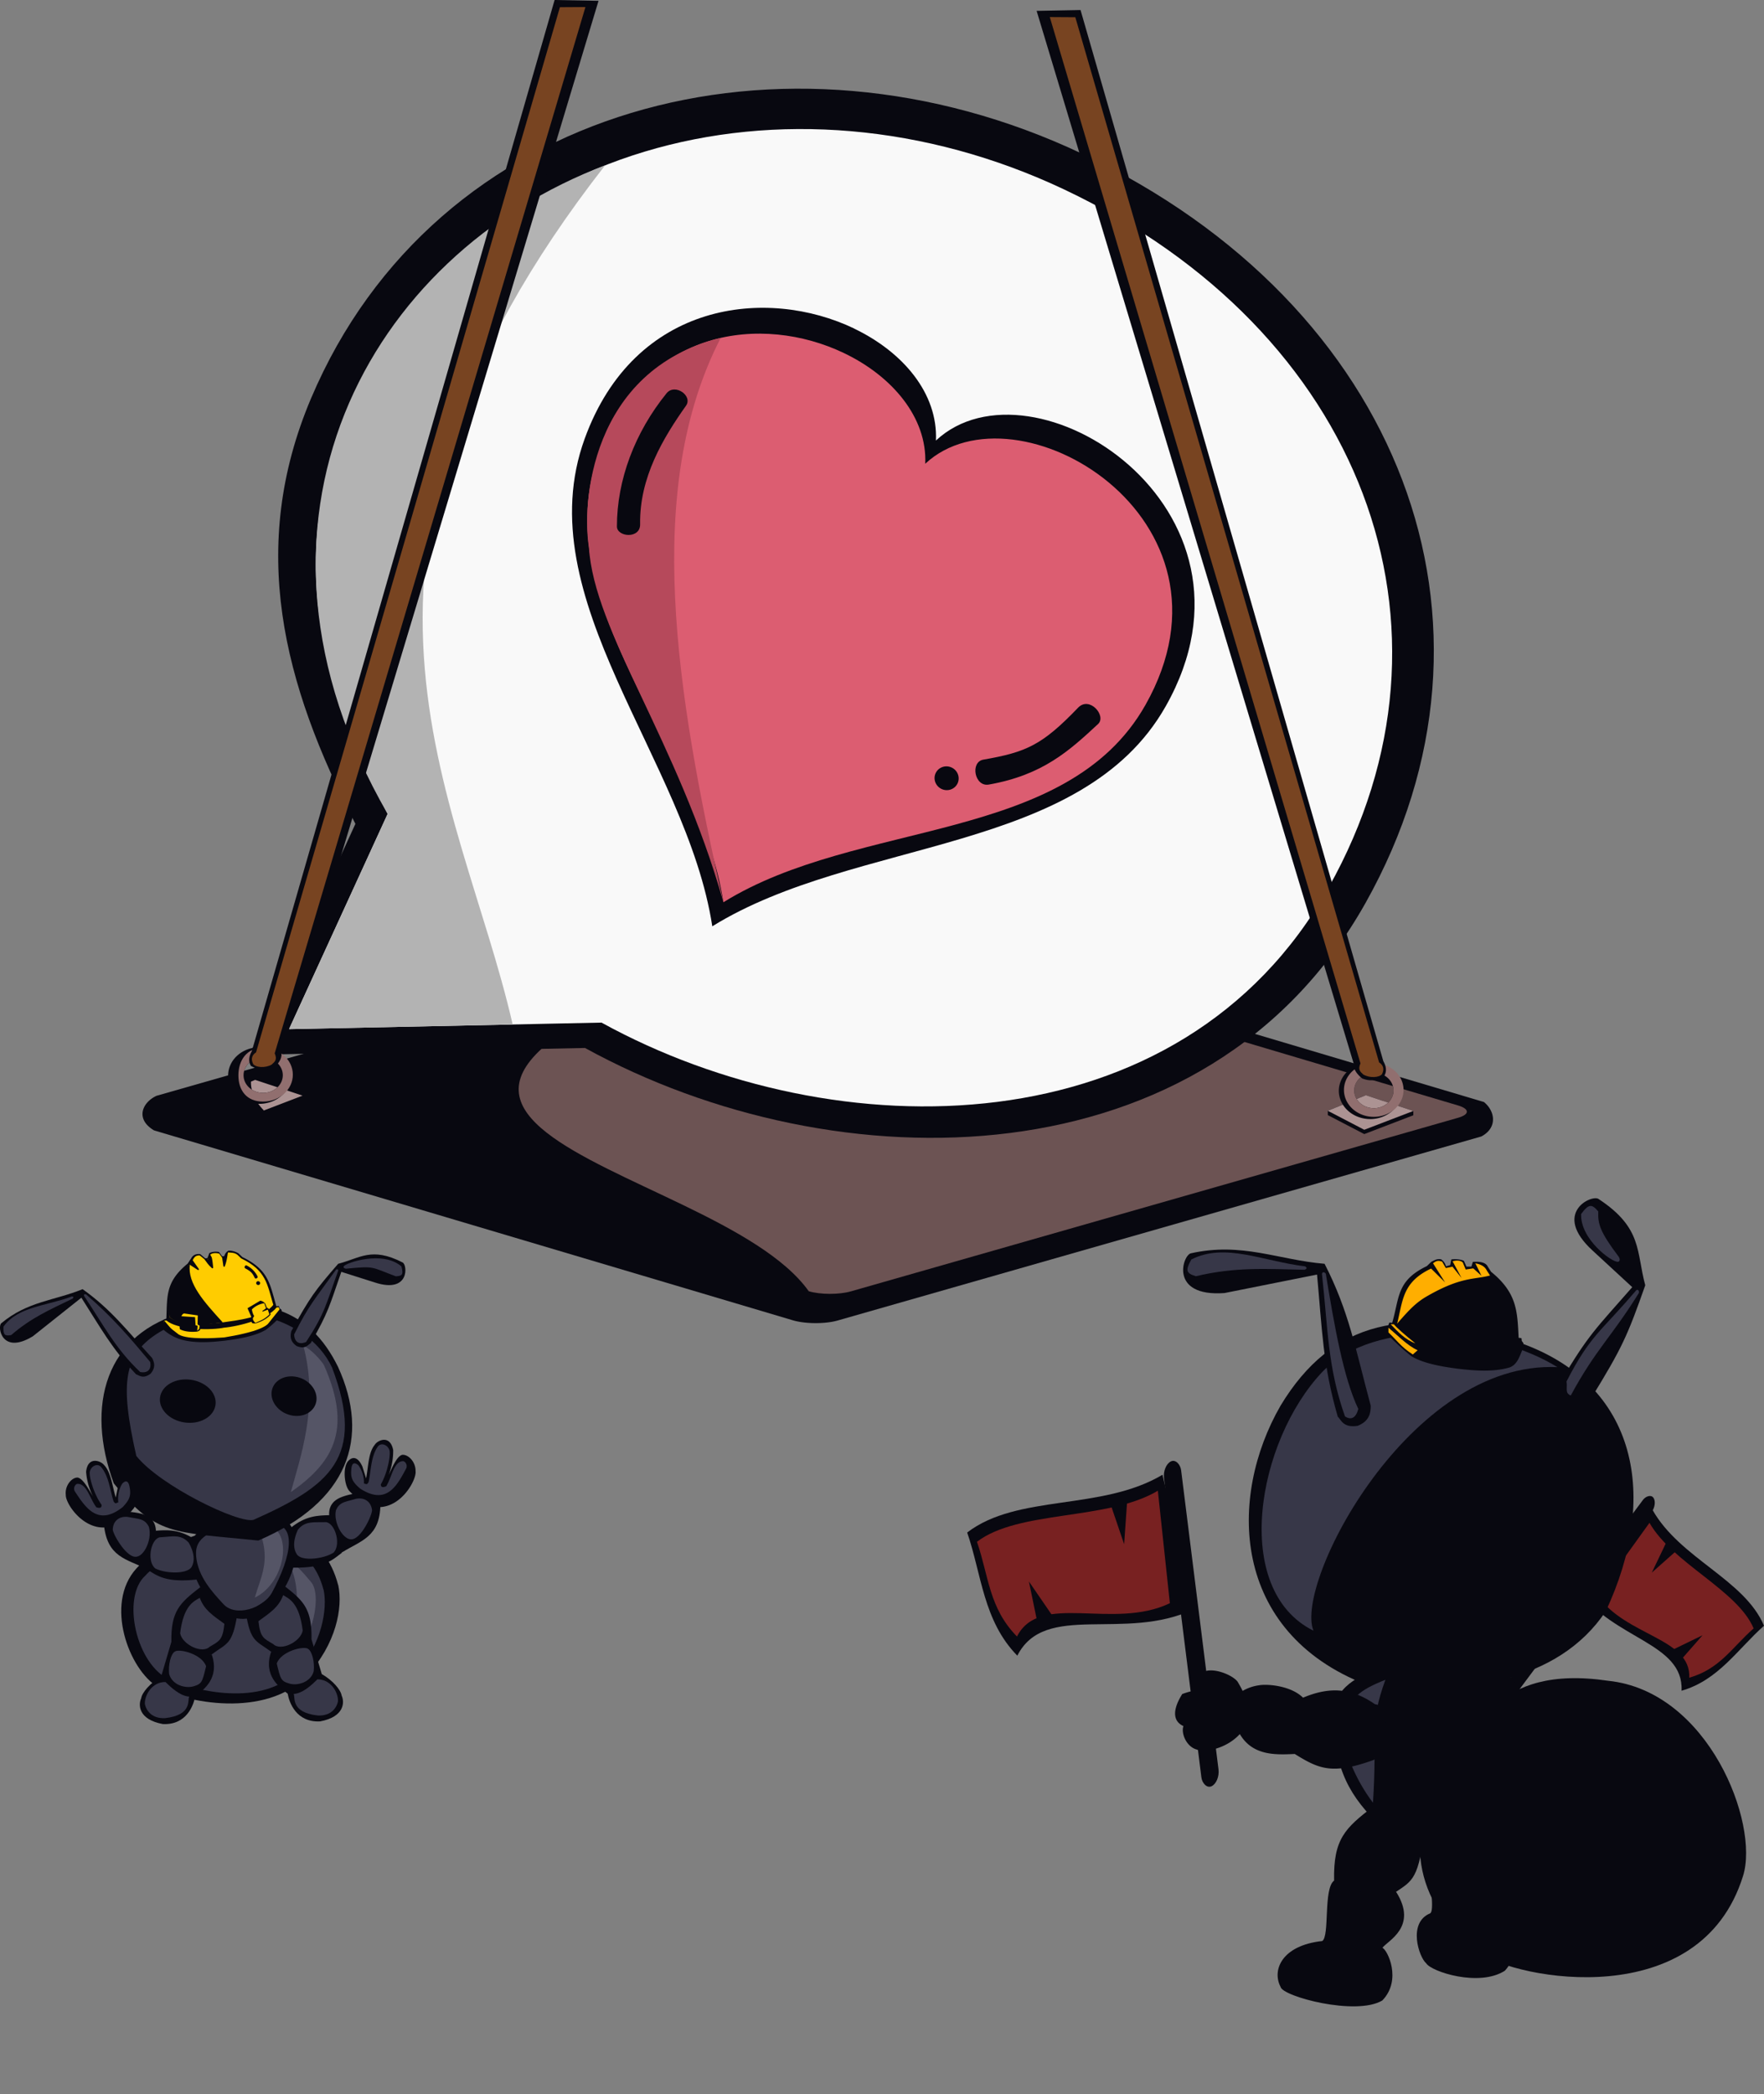 <svg width="80.46" height="95.503" viewBox="0 0 21.288 25.268" xmlns="http://www.w3.org/2000/svg"><rect x="0" y="0" width="21.288" height="25.268" fill="#808080" stroke="none"/><g transform="translate(-3.841 .274)"><path d="M13.77 10.695c-.098 0-.195.01-.27.032l-7.77 2.22c-.169.078-.263.277-.031.417l7.711 2.292c.149.044.388.045.537.003l7.77-2.221c.197-.103.17-.304.032-.416l-7.711-2.293a1.005 1.005 0 0 0-.268-.034z" fill="#080810"/><path d="m14.164 10.902 7.274 2.162c.14.042.14.108 0 .148l-7.33 2.095c-.141.04-.367.04-.507-.002-1.163-1.634-7.292-2 .056-4.406.14-.04.367-.039.507.003z" fill="#6c5353"/><path d="M23.784 17.944c.334.588 1.11.838 1.345 1.397-.316.28-.55.657-.995.784.027-.581-.826-.618-1.242-1.216z" fill="#080810"/><rect transform="matrix(-.578 -.816 -.598 .802 0 0)" x="-31.33" y="-9.595" width=".18" height="3.118" ry=".124" fill="#080810"/><path d="M23.747 18.099c.276.486 1.062.812 1.257 1.274-.261.23-.408.49-.777.595.023-.48-.765-.5-1.109-.994z" fill="#782121"/><g fill="#080810"><path d="m24.096 18.415-.321.285.195-.407zM24.104 19.779l.283-.323-.406.197zM17.87 17.519c-.736.439-1.747.229-2.357.697.174.505.194 1.067.605 1.486.334-.657 1.297-.163 2.13-.561z"/><rect transform="matrix(.906 -.424 .124 .992 0 0)" x="16.364" y="24.541" width=".228" height="3.951" ry=".157"/><path d="M7.922 18.851c-.324-1.256-2.115-.579-2.436-.2-.387.427-.088 1.221.26 1.429.315.188 1.307.386 1.797-.136.354-.378.438-.823.38-1.093z"/></g><path d="M7.745 18.906c-.275-1.068-1.878-.492-2.15-.17-.29.26-.115 1.077.3 1.26.285.125 1.112.336 1.528-.108.301-.321.373-.752.323-.982z" fill="#373748"/><path d="M7.317 18.563c.095.017.238.207.266.237.19.183-.043.951-.345 1.02.078-.287.325-.786.08-1.257z" fill="#556"/><path d="M6.424 18.092c-.182.092-.315.183-.288.387.044.323.144.497.399.697.177.139.392.086.534-.04.455-.4.453-1.148.051-1.11-.232.022-.456-.055-.696.066z" fill="#080810"/><path d="M6.465 18.173c-.162.081-.274.148-.257.33.022.248.2.437.33.578.143.157.479.053.585-.14.24-.442.317-.86-.04-.827-.206.02-.405-.049-.618.059z" fill="#373748"/><path d="M6.853 12.454 8.13 9.666c-.874-1.69-1.297-3.333-.536-5.132C9.094.992 13.293-.126 16.9 1.581c3.85 1.822 5.314 5.668 3.42 9.04-1.91 3.4-6.388 3.416-9.419 1.749z" fill="#080810"/><path d="m7.329 12.143 1.19-2.597c-.813-1.574-1.207-3.105-.498-4.78 1.396-3.3 5.308-4.342 8.667-2.752 3.586 1.698 4.95 5.28 3.186 8.422-1.78 3.167-5.95 3.182-8.774 1.628z" fill="#f9f9f9"/><path d="M14.15 3.69c-1.053-.505-2.65-.333-3.253 1.329-.703 1.936 1.23 3.866 1.54 5.883 1.736-1.075 4.458-.862 5.472-2.655 1.358-2.401-1.615-4.285-2.773-3.206.024-.568-.395-1.066-.986-1.35z" fill="#080810"/><path d="M14.022 3.984c-.975-.465-2.4-.314-2.953 1.211-.662 1.821 1.21 3.52 1.502 5.417 1.632-1.012 4.139-.694 5.093-2.38 1.277-2.26-1.567-3.926-2.657-2.911.024-.558-.4-1.059-.985-1.337z" fill="#dc5d71"/><path d="M12.539 3.803c-1.587.39-1.675 2.024-1.591 2.523.06 1.02 1.072 2.334 1.623 4.286-.574-2.538-.97-4.991-.032-6.81z" fill="#b6495b"/><g fill="#080810"><path d="M11.886 4.47c-.385.474-.6 1.048-.6 1.608 0 .128.284.154.28-.028-.009-.564.279-1.041.553-1.428.087-.121-.134-.274-.233-.152zM15.774 9.192c.652-.115.972-.409 1.319-.731.104-.097-.103-.342-.242-.196-.433.451-.625.536-1.142.626-.163.028-.107.332.065.301z"/><ellipse transform="rotate(24.72)" cx="17.678" cy="1.897" rx=".146" ry=".143"/></g><path d="M6.901 18.039a.694.694 0 0 1 .266.136c.19.184.066.675-.25.826.078-.286.23-.49-.016-.962z" fill="#556"/><path d="M6.958 18.313c-1.04-.107-1.229-.052-1.744-.69-.343-.931-.108-1.82.876-2.068.888-.224 1.48-.05 1.83.662.393.86.124 1.631-.962 2.096z" fill="#080810"/><path d="M6.901 18.063c-.175.05-1.127-.409-1.415-.771-.202-.892-.155-1.23.286-1.497.737-.446 1.767-.227 2.076.43.415 1.093-.038 1.432-.947 1.838z" fill="#373748"/><ellipse transform="matrix(.914 -.406 .62 .784 0 0)" cx="-5.704" cy="18.259" rx=".31" ry=".293" fill="#080810"/><path d="M7.501 15.961c.093.04.226.19.25.237.36.808.08 1.192-.4 1.531.108-.402.345-1.048.15-1.768z" fill="#556"/><path d="M5.677 16.111c.026.052.047.113-.02.19-.093.068-.136.017-.173.007-.296-.314-.425-.556-.661-.925l-.585.465c-.38.232-.433-.12-.38-.158.318-.265.637-.27.98-.41.344.246.523.484.839.831z" fill="#080810"/><path d="M4.882 15.345c.324.282.515.507.771.813.016.07-.012.141-.12.122-.3-.284-.437-.557-.672-.91-.019-.025.004-.035.02-.025zM4.71 15.368c.01.003.027 0 .008.026-.273.133-.5.23-.742.44-.077.013-.097.002-.093-.102.176-.243.506-.245.826-.364z" fill="#373748"/><path d="M7.357 15.786c-.014.056-.02.121.063.18.107.044.137-.015.17-.034.215-.373.226-.447.37-.861l.406.129c.423.137.393-.219.332-.243-.372-.19-.51-.052-.776.017-.278.32-.339.401-.565.812z" fill="#080810"/><path d="M7.894 15.048c-.25.35-.325.422-.503.778.001.073.045.135.144.091.227-.346.239-.451.384-.85.013-.028-.01-.033-.025-.02zM7.993 15.001c-.01.006-.01.03.026.032.35-.034.293-.022.599.092.078-.005.094-.02.067-.12-.23-.196-.666-.041-.692-.004z" fill="#373748"/><ellipse transform="matrix(.824 -.567 .685 .729 0 0)" cx="-6.03" cy="18.041" rx=".244" ry=".267" fill="#080810"/><path d="M6.806 19.176c.06.368.123.34.307.479.214.07.437.002.487-.15.007-.374-.1-.47-.35-.662a1.192 1.192 0 0 1-.444.333z" fill="#080810"/><path d="M6.96 19.286c.021.199.065.209.178.276.091.091.332-.027.356-.163-.041-.336-.165-.385-.236-.427-.052.145-.158.212-.298.314z" fill="#373748"/><path d="M7.113 19.655c-.098.289.099.426.2.506.017.103.102.349.391.334.3-.056.295-.237.26-.311-.01-.069-.106-.183-.24-.26l-.124-.42c-.154.1-.11.175-.487.151z" fill="#080810"/><path d="M7.56 19.62c-.054-.04-.33.03-.379.177.045.187.05.212.15.241.092.03.26-.01.296-.149.012-.11-.019-.238-.068-.269zM7.671 19.988c-.061.06-.173.169-.286.176.022.041-.04.223.292.26.159.007.226-.091.243-.171.004-.111-.09-.268-.249-.265z" fill="#373748"/><g fill="#080810"><path d="M7.377 18.64c.39.006.48-.098.589-.179.089-.2 0-.347-.153-.454-.143.003-.287.01-.46.15z"/><path d="M7.973 18.453c.226-.14.452-.183.459-.571-.1-.102-.169-.174-.385-.12-.1.026-.242.07-.234.244z"/><path d="M8.052 17.709c-.053-.065-.076-.262-.016-.347.043-.054.114-.082.178.057l.045.144c.028-.14.026-.31.104-.404.032-.055.185-.129.223.062a.797.797 0 0 1-.055.301c.046-.096.098-.224.163-.243.07-.008.164.08.162.197.014.098-.16.426-.436.434-.111.018-.245-.072-.369-.201z"/></g><g fill="#373748"><path d="M7.434 18.187c-.052.117-.06.22-.008.296.065.084.326.05.44-.024.095-.1.019-.357-.093-.368-.158.004-.254-.015-.34.096zM7.895 17.949c-.032.147.086.36.192.349.113-.01.239-.279.244-.35-.015-.128-.122-.161-.21-.134-.116.034-.185.035-.226.135zM8.695 17.356c-.105.014-.125.192-.193.302-.06.026-.065-.005-.065-.023.08-.139.118-.343.105-.407-.019-.07-.103-.103-.142-.048-.08.113-.081.278-.11.425-.021.04-.027.025-.057.02a.352.352 0 0 0-.067-.22c-.055-.047-.08-.02-.085.047-.01.102.01.152.106.234.322.208.447-.04.557-.245.018-.045-.018-.093-.048-.085z"/></g><path d="M20.327 20.051c1.17.14 2.317-.024 2.892-.884.642-1.368.4-2.749-1.063-3.25-1.32-.454-2.238-.267-2.862.77-.634 1.1-.6 2.727 1.033 3.364z" fill="#080810"/><path d="M19.692 19.401c-.996-.496-.684-2.288.108-3.124.645-.662 2.055-.538 2.836-.056-1.782-.084-3.18 2.603-2.944 3.18z" fill="#373748"/><path d="M20.383 16.686c0 .088-.015.186-.158.243-.175.027-.198-.071-.24-.111-.182-.63-.188-1.05-.25-1.714l-1.117.223c-.676.049-.502-.467-.403-.48.615-.137 1.049.08 1.611.127.295.575.371 1.022.557 1.712z" fill="#080810"/><path d="M19.841 15.094c.1.611.212 1.256.392 1.631-.028.107-.085.14-.161.09-.21-.595-.205-1.06-.276-1.703-.009-.045.029-.044.045-.018zM19.592 15.005c.01.011.037.02-.006.041-.462-.01-.838-.036-1.313.078-.113-.035-.132-.064-.055-.202.408-.207.857.02 1.374.083z" fill="#373748"/><path d="M23.045 16.593c-.064.06-.146.117-.285.052-.14-.108-.085-.193-.084-.251.333-.565.423-.636.863-1.138l-.477-.44c-.5-.457-.006-.685.072-.623.531.35.452.636.562 1.04-.215.61-.277.751-.651 1.36z" fill="#080810"/><path d="M23.619 15.326c-.323.522-.52.678-.822 1.237-.074-.03-.038-.084-.051-.17.288-.56.41-.594.83-1.087.026-.038.05-.01.043.02zM23.36 14.949c.015.006.045-.015.015-.061-.224-.297-.253-.395-.246-.546-.078-.09-.112-.096-.207.031-.011.306.368.579.438.576z" fill="#373748"/><path d="M20.5 19.842c-.337.136-.588.278-.57.646.029.581.18.907.604 1.3.294.275.685.213.958.011.87-.644.98-1.977.258-1.97-.417.005-.804-.166-1.25.013z" fill="#080810"/><path d="M20.56 19.993c-.3.12-.468.225-.508.55-.03.251.15.662.358.933.056-.852-.05-.932.15-1.483z" fill="#373748"/><g fill="#080810"><path d="M18.443 19.88a.197.197 0 0 0-.061.011c-.076.033-.131.105.008.223l.03.02c-.062-.023-.155-.027-.312.031-.015.028-.195.29.015.387-.031.078.03.25.165.284.088.038.352-.009.515-.188.157.266.438.25.663.24.296.184.453.253.959.07.147-.33.224-.642.009-.67-.305-.213-.574-.202-.868-.079-.148-.147-.434-.167-.529-.15a.541.541 0 0 0-.2.068 1.44 1.44 0 0 0-.06-.11c-.05-.068-.214-.142-.334-.137zM6.217 18.783c-.387.043-.487-.053-.603-.122-.108-.192-.032-.346.11-.467.142-.01.286-.017.47.107z"/><path d="M5.606 18.654c-.239-.119-.468-.14-.51-.525.089-.111.151-.189.371-.155.102.015.248.047.256.22z"/><path d="M5.458 17.92c.046-.07.05-.268-.018-.347-.048-.05-.12-.07-.172.073l-.03.148c-.042-.137-.056-.306-.142-.393-.038-.05-.196-.11-.216.083a.797.797 0 0 0 .082.295c-.054-.09-.118-.213-.184-.226-.07-.002-.156.095-.143.21-.004.1.198.41.475.392.112.007.237-.095.348-.235z"/></g><g fill="#373748"><path d="M6.118 18.338c.063.111.08.214.035.294-.057.09-.32.08-.439.017-.105-.09-.053-.354.056-.375.159-.01.252-.039.348.064zM5.636 18.144c.046.143-.052.366-.159.365-.112.002-.263-.254-.275-.325.003-.129.106-.172.196-.153.12.023.188.018.238.113zM4.783 17.629c.107.004.143.18.221.283.063.02.064-.012.063-.03-.093-.13-.15-.33-.143-.395.012-.072.093-.112.137-.061.09.105.107.27.15.413.024.038.029.022.058.013a.352.352 0 0 1 .046-.224c.05-.053.078-.027.09.039.019.1.003.152-.084.243-.301.237-.449.003-.578-.192-.022-.043.009-.094.04-.089z"/></g><g><path d="M6.704 19.208c-.06.368-.123.34-.308.479-.214.07-.437.002-.487-.15-.006-.374.101-.47.35-.662.123.134.257.259.445.333z" fill="#080810"/><path d="M6.549 19.318c-.02.199-.064.209-.177.276-.092.091-.333-.027-.357-.163.041-.336.165-.385.237-.427.052.145.157.212.297.314z" fill="#373748"/><path d="M6.396 19.687c.099.289-.098.426-.2.506-.017.103-.102.349-.391.334-.3-.056-.295-.237-.26-.311.01-.069.107-.183.24-.26l.124-.42c.154.1.11.175.487.151z" fill="#080810"/><path d="M5.95 19.653c.053-.04.33.03.378.177-.045.187-.05.212-.149.241-.093.03-.26-.01-.297-.149-.011-.11.019-.238.068-.269zM5.838 20.02c.062.06.174.169.286.176-.022.041.04.223-.292.26-.159.007-.226-.091-.243-.171-.004-.111.09-.268.25-.265z" fill="#373748"/></g><g fill="#080810"><path d="M21.839 21.444c.283.416.2 1.339.144 1.425.06.019.253.378.019.634-.31.2-.89.012-.95-.09-.085-.07-.228-.49.05-.603.09-.066-.144-1.078-.014-1.176.211.127.246-.142.751-.19z"/><path d="M21.254 21.142c-.44.628-.406 1.536.446 2.148.439.315 2.66.739 3.177-.933.196-.634-.418-2.227-1.629-2.352-1.369-.203-1.625.616-1.994 1.137z"/><path d="M21.011 21.972c-.08.495-.166.458-.415.645-.288.095-.588.003-.655-.203-.01-.503.136-.633.471-.891.165.181.346.349.599.449z"/><path d="M20.689 22.551c.27.425-.106.592-.165.676.059.021.24.386-.001.635-.316.19-1.206-.048-1.228-.164-.107-.204.017-.501.503-.553.092-.062.011-.636.144-.73.207.134.241.168.747.136z"/></g><g><path d="m7.329 12.143 1.19-2.597c-2.03-3.52-.23-6.745 2.624-7.825-3.709 4.754-1.751 7.587-1.115 10.366z" fill="#b3b3b3"/><path d="m6.61 14.815-.015.002c-.034.023-.04.044-.048.065l-.025.002-.038-.052c-.032-.008-.091-.004-.116.014l-.024.06-.026.003-.061-.052c-.046-.004-.087.005-.113.059l-.036.054c-.275.224-.247.397-.26.674l-.03.003-.003.03-.019.023.008.06a.568.568 0 0 0 .23.13c.178.047.367.028.517.012.15-.019.365-.051.501-.133.112-.087.149-.136.194-.18l-.007-.06-.023-.017-.01-.029-.03.004c-.078-.266-.09-.44-.41-.594l-.047-.045a.23.23 0 0 0-.109-.033z" fill="#080810"/><path d="M6.247 14.872c-.033.004-.056.005-.081.06l-.034.05c-.259.212-.232.374-.245.635.149.123.47.08.642.064.17-.025.494-.057.61-.212-.074-.25-.086-.415-.387-.56l-.044-.042c-.037-.03-.077-.027-.117-.03l-.045.062-.024.002-.035-.049c-.036-.011-.086-.011-.11.013l-.023.056-.035.007c-.029-.023-.055-.048-.072-.056z" fill="#fc0"/><path d="M5.887 15.617c-.027-.282.03-.513.245-.634-.03.229.171.45.397.698-.112.012-.481.083-.642-.064zM6.368 14.847l-.014.074h-.045c.024.032.048.07.087.103.004.005.015.01.018-.005-.006-.047-.008-.087-.018-.123z" fill="#080810"/><path d="m5.85 15.658-.026.003-.004.029.179.138c.109.064.432.042.54.035l.016-.002c.107-.018.426-.072.518-.16l.141-.176-.01-.027-.026.003c-.098.134-.45.228-.636.244l-.02.004c-.185.029-.546.017-.673-.091z" fill="#fc0"/></g><g fill="#080810"><path d="m5.812 15.705.11.071-.098-.115zM6.595 14.817l-.047.065-.026.02.015.1c.004.01.009.008.014.007.025-.054.033-.124.044-.192zM6.144 14.916l.022.015.073.103c.007.013-.001.015-.01.015l-.12-.078zM6.061 15.561a.097.097 0 0 0-.04.054l.001.054-.017.02.006.073c.015.011.084.042.209.03a.077.077 0 0 0 .037-.021l.004-.06-.025-.009.003-.116z"/></g><g><path d="M6.062 15.573c-.023.008-.023.019-.032.034l.165.011.006.097.025.007-.005.061.024-.024.005-.038-.025-.016.003-.108z" fill="#fc0"/><path d="M6.982 15.419a.097.097 0 0 1 .059.034l.02.05.022.012.024.07c-.01.016-.062.072-.182.108a.077.077 0 0 1-.042-.005l-.028-.054.02-.017-.047-.107z" fill="#080810"/><path d="M6.986 15.431c.025-.002.03.008.043.019l-.148.074.032.092-.02.016.028.054-.035-.003-.025-.05.027-.018-.045-.098z" fill="#080810"/><path d="m7.03 15.45.021.06a.445.445 0 0 1-.044.033c0 .004.003.006.003.008l.063-.024.019.058c-.057.058-.114.078-.17.102-.015-.017-.03-.033-.029-.055a.077.077 0 0 1 .016-.026.204.204 0 0 1-.028-.082.268.268 0 0 1 .148-.074z" fill="#fc0"/></g><g fill="#080810"><path d="M6.949 15.126a.29.29 0 0 0-.132-.132c-.015-.009-.037.024-.015.036.068.036.085.056.113.114.01.018.043.001.034-.018z"/><ellipse transform="rotate(17.98)" cx="11.311" cy="12.317" rx=".024" ry=".023"/><path d="M21.201 14.918c-.029.001-.05.014-.087.032l-.054.052c-.367.176-.329.38-.418.684l-.034-.003-.012.032-.026.02-.008.07c.052.05.185.185.313.285.157.094.403.13.575.152.173.019.39.041.594-.013.107-.028.134-.138.174-.229l.008-.068-.02-.027-.004-.034-.034-.004c-.016-.317-.017-.54-.333-.797l-.04-.063c-.03-.062-.128-.06-.18-.056l-.017.057h-.06l-.03-.068c-.028-.02-.117-.026-.153-.018l-.013.068-.05.014c-.009-.024-.02-.057-.06-.084a.136.136 0 0 0-.03-.002z"/></g><path d="M21.646 14.969c.038.005.11.025.138.087l.039.059c-.194.051-.347.014-.75.244-.132.074-.214.155-.371.337.07-.284.063-.5.41-.665l.023-.063c.042-.034.068-.035.11-.02l.044.077.08-.016.002-.065c.041-.013.095-.014.123.014l.035.085.092-.014a.265.265 0 0 1 .025-.06z" fill="#ffae00"/><g fill="#080810"><path d="M21.135 14.968c-.07.013-.05.033-.024.063l.169.167zM21.371 14.944c-.012.015-.019.032-.002.064l.11.137zM21.62 15.029l.1.09-.074-.15c-.036.01-.046.026-.026.06z"/></g><path d="M20.624 15.704h.038c.036.043.127.123.26.23-.122-.043-.209-.138-.298-.23zM20.597 15.745v.057c.095.088.152.176.294.266l.058-.051c-.125-.057-.236-.175-.352-.272z" fill="#ffae00"/><path d="M17.814 17.712c-.609.363-1.678.23-2.183.616.144.418.143.796.483 1.143.276-.544 1.156-.072 1.845-.402z" fill="#782121"/><g fill="#080810"><path d="m17.232 17.842.175.515.04-.57zM16.368 19.34l-.11-.533.324.472zM20.323 12.94l-.458.188v.052l.44.229.592-.227v-.052z"/></g><path d="m20.324 12.94-.459.188.44.229.592-.227z" fill="#ac9393"/><path d="M20.377 12.546a.38.342 0 0 0-.379.34.38.342 0 0 0 .38.342.38.342 0 0 0 .378-.341.38.342 0 0 0-.379-.341zm.044.123a.237.214 0 0 1 .237.214.237.214 0 0 1-.237.214.237.214 0 0 1-.237-.214.237.214 0 0 1 .237-.214z" fill="#080810"/><path d="M20.42 12.552a.36.324 0 0 0-.36.324.36.324 0 0 0 .36.325.36.324 0 0 0 .359-.325.36.324 0 0 0-.36-.324zm.001.117a.237.214 0 0 1 .237.214.237.214 0 0 1-.237.214.237.214 0 0 1-.237-.214.237.214 0 0 1 .237-.214z" fill="#916f6f"/><path d="m6.92 12.755-.46.188.44.229.592-.227z" fill="#ac9393"/><g><path d="M7.026 13.124c-.13-.129-.178-.282-.148-.42l-.513.262c.188.062.406.455.66.158z" fill="#080810"/><path d="M6.973 12.361a.38.342 0 0 0-.379.341.38.342 0 0 0 .38.342.38.342 0 0 0 .378-.342.38.342 0 0 0-.379-.341zm.044.124a.237.214 0 0 1 .237.213.237.214 0 0 1-.237.214.237.214 0 0 1-.237-.214.237.214 0 0 1 .237-.213z" fill="#080810"/><path d="M7.015 12.368c-.198 0-.297.153-.297.332 0 .18.098.317.297.317.2 0 .36-.146.36-.325 0-.179-.161-.324-.36-.324zm.002.117c.131 0 .237.096.237.214 0 .117-.106.213-.237.213-.13 0-.237-.095-.237-.213s.106-.214.237-.214z" fill="#916f6f"/><path d="m16.881-.153-.53.01 3.826 12.7c-.006.063.034.126.103.181.136.052.2-.002.266-.03.036-.06.021-.123-.011-.179z" fill="#080810"/></g><path d="M20.294 12.691c-.039-.036-.068-.06-.035-.135L16.51-.068l.308.002 3.666 12.61c.047.03.068.077.035.142-.033.041-.147.05-.224.005z" fill="#784421"/><path d="m10.534-.274.53.01-3.826 12.7c.006.062-.034.125-.103.181-.136.052-.2-.002-.266-.03-.036-.06-.021-.123.011-.179z" fill="#080810"/><path d="M7.12 12.57c.04-.036.069-.06.036-.135l3.75-12.624-.308.002-3.667 12.61c-.046.03-.067.077-.034.142.033.041.147.05.224.005z" fill="#784421"/></g></svg>